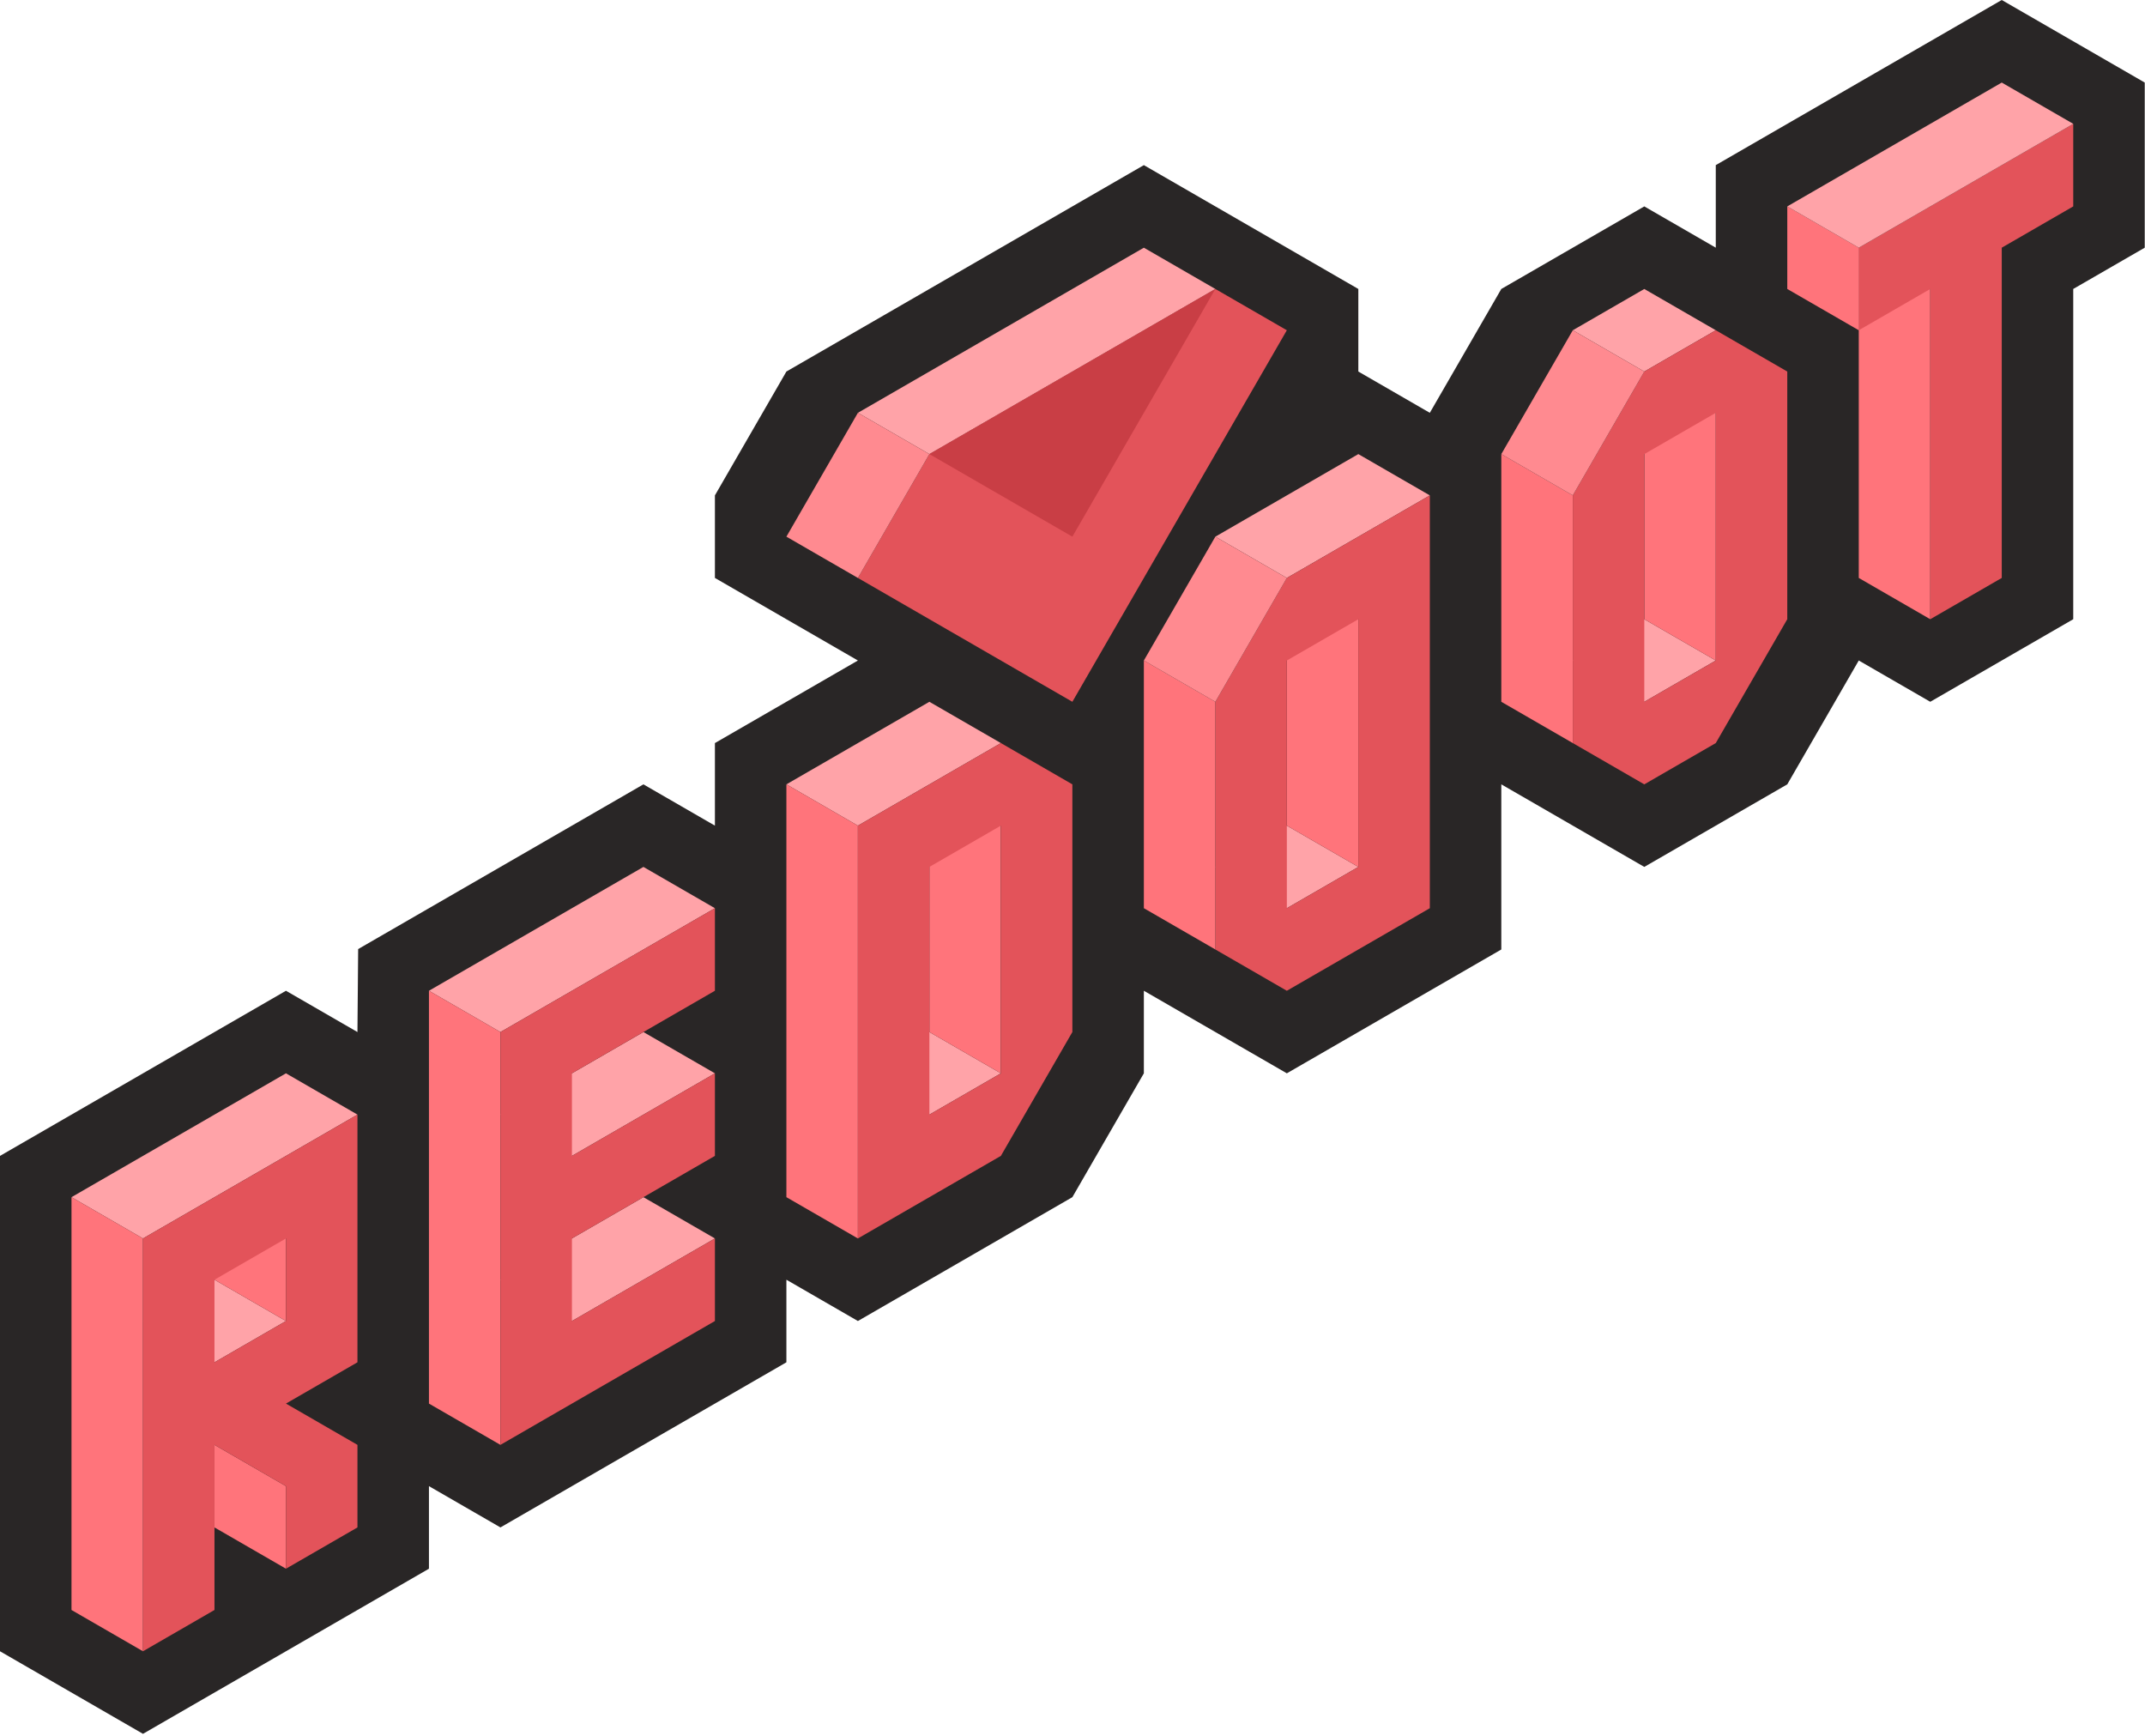 <?xml version="1.0" standalone="no"?><!DOCTYPE svg PUBLIC "-//W3C//DTD SVG 1.1//EN" "http://www.w3.org/Graphics/SVG/1.1/DTD/svg11.dtd"><svg width="100%" height="100%" viewBox="0 0 812 657" version="1.1" xmlns="http://www.w3.org/2000/svg" xmlns:xlink="http://www.w3.org/1999/xlink" xml:space="preserve" style="fill-rule:evenodd;clip-rule:evenodd;stroke-linejoin:round;stroke-miterlimit:1.414;"><path d="M0,437.5l0,187.5l54.127,31.25l108.253,-62.5l0,-31.25l27.063,15.625l108.253,-62.5l0,-31.25l27.064,15.625l81.189,-46.875l27.064,-46.875l0,-31.25l54.126,31.25l81.19,-46.875l0,-62.5l54.127,31.25l54.126,-31.25l27.064,-46.875l27.063,15.625l54.127,-31.25l0,-125l27.063,-15.625l0,-62.5l-54.127,-31.25l-108.253,62.5l0,31.25l-27.063,-15.625l-54.127,31.25l-27.063,46.875l-27.063,-15.625l0,-31.25l-81.19,-46.875l-135.317,78.125l-27.063,46.875l0,31.25l54.127,31.25l-54.127,31.25l0,31.25l-27.063,-15.625l-107.989,62.347l-0.265,31.403l-27.063,-15.625l-108.253,62.5Z" style="fill:#292626;"/><path d="M54.127,500l27.063,15.625l27.063,-15.625l-27.063,-15.625l-27.063,15.625Z" style="fill:#ffa3a8;"/><path d="M487.139,125l-81.19,140.625l-81.189,-46.875l27.063,-46.875l108.253,-62.5l27.063,15.625Z" style="fill:#e3535a;"/><path d="M324.76,406.25l27.063,15.625l27.063,-15.625l-27.063,-15.625l-27.063,15.625Z" style="fill:#ffa3a8;"/><path d="M27.063,453.125l27.064,15.625l81.189,-46.875l-27.063,-15.625l-81.19,46.875Z" style="fill:#ffa3a8;"/><path d="M162.38,375l27.063,15.625l81.19,-46.875l-27.063,-15.625l-81.19,46.875Z" style="fill:#ffa3a8;"/><path d="M324.76,156.25l27.063,15.625l108.253,-62.5l-27.063,-15.625l-108.253,62.5Z" style="fill:#ffa3a8;"/><path d="M297.696,296.875l27.064,15.625l54.126,-31.25l-27.063,-15.625l-54.127,31.25Z" style="fill:#ffa3a8;"/><path d="M189.443,421.875l27.063,15.625l54.127,-31.25l-27.063,-15.625l-54.127,31.25Z" style="fill:#ffa3a8;"/><path d="M189.443,484.375l27.063,15.625l54.127,-31.25l-27.063,-15.625l-54.127,31.25Z" style="fill:#ffa3a8;"/><path d="M27.063,453.125l0,156.25l27.064,15.625l0,-156.25l-27.064,-15.625Z" style="fill:#ff747b;"/><path d="M162.38,375l0,156.25l27.063,15.625l0,-156.25l-27.063,-15.625Z" style="fill:#ff747b;"/><path d="M297.696,296.875l0,156.25l27.064,15.625l0,-156.25l-27.064,-15.625Z" style="fill:#ff747b;"/><path d="M81.19,453.125l0,31.25l27.063,15.625l0,-31.25l-27.063,-15.625Z" style="fill:#ff747b;"/><path d="M81.19,546.875l0,31.25l27.063,15.625l0,-31.25l-27.063,-15.625Z" style="fill:#ff747b;"/><path d="M351.823,296.875l0,93.75l27.063,15.625l0,-93.75l-27.063,-15.625Z" style="fill:#ff747b;"/><path d="M135.316,421.875l0,93.75l-27.063,15.625l27.063,15.625l0,31.25l-27.063,15.625l0,-31.25l-27.063,-15.625l0,-31.25l27.063,-15.625l0,-31.25l-27.063,15.625l0,125l-27.063,15.625l0,-156.25l81.189,-46.875Z" style="fill:#e3535a;"/><path d="M189.443,390.625l0,156.25l81.19,-46.875l0,-31.25l-54.127,31.25l0,-31.25l54.127,-31.25l0,-31.25l-54.127,31.25l0,-31.25l54.127,-31.25l0,-31.25l-81.19,46.875" style="fill:#e3535a;"/><path d="M324.76,312.5l0,156.25l54.126,-31.25l27.063,-46.875l0,-93.75l-27.063,-15.625l-54.126,31.25ZM351.823,328.125M351.823,328.125l0,93.75l27.063,-15.625l0,-93.75l-27.063,15.625Z" style="fill:#e3535a;"/><path d="M460.076,328.125l27.063,15.625l27.064,-15.625l-27.064,-15.625l-27.063,15.625Z" style="fill:#ffa3a8;"/><path d="M460.076,203.125l27.063,15.625l54.127,-31.25l-27.063,-15.625l-54.127,31.25Z" style="fill:#ffa3a8;"/><path d="M487.139,218.75l0,93.75l27.064,15.625l0,-93.75l-27.064,-15.625Z" style="fill:#ff747b;"/><path d="M487.139,218.75l-27.063,46.875l0,93.75l27.063,15.625l54.127,-31.25l0,-156.25l-54.127,31.25ZM487.139,250l0,93.75l27.064,-15.625l0,-93.75l-27.064,15.625Z" style="fill:#e3535a;"/><path d="M595.392,250l27.064,15.625l27.063,-15.625l-27.063,-15.625l-27.064,15.625Z" style="fill:#ffa3a8;"/><path d="M595.392,125l27.064,15.625l27.063,-15.625l-27.063,-15.625l-27.064,15.625Z" style="fill:#ffa3a8;"/><path d="M568.329,171.875l0,93.75l27.063,15.625l0,-93.75l-27.063,-15.625Z" style="fill:#ff747b;"/><path d="M433.013,250l0,93.75l27.063,15.625l0,-93.75l-27.063,-15.625Z" style="fill:#ff747b;"/><path d="M703.646,93.75l0,125l27.063,15.625l0,-125l-27.063,-15.625Z" style="fill:#ff747b;"/><path d="M622.456,140.625l0,93.75l27.063,15.625l0,-93.75l-27.063,-15.625Z" style="fill:#ff747b;"/><path d="M595.392,187.5l0,93.75l27.064,15.625l27.063,-15.625l27.063,-46.875l0,-93.75l-27.063,-15.625l-27.063,15.625l-27.064,46.875ZM622.456,171.875M622.456,171.875l0,93.75l27.063,-15.625l0,-93.75l-27.063,15.625Z" style="fill:#e3535a;"/><path d="M595.392,125l-27.063,46.875l27.063,15.625l27.064,-46.875l-27.064,-15.625" style="fill:#ff8a90;"/><path d="M460.076,203.125l-27.063,46.875l27.063,15.625l27.063,-46.875l-27.063,-15.625" style="fill:#ff8a90;"/><path d="M324.76,156.25l-27.064,46.875l27.064,15.625l27.063,-46.875l-27.063,-15.625" style="fill:#ff8a90;"/><path d="M730.709,234.375l0,-125l-27.063,15.625l0,-31.25l81.19,-46.875l0,31.25l-27.064,15.625l0,125l-27.063,15.625Z" style="fill:#e3535a;"/><path d="M676.582,78.125l0,31.25l27.064,15.625l0,-31.25l-27.064,-15.625Z" style="fill:#ff747b;"/><path d="M676.582,78.125l27.064,15.625l81.19,-46.875l-27.064,-15.625l-81.19,46.875Z" style="fill:#ffa3a8;"/><path d="M351.823,171.875l54.126,31.25l54.127,-93.75l-108.253,62.5Z" style="fill:#c93e45;"/></svg>